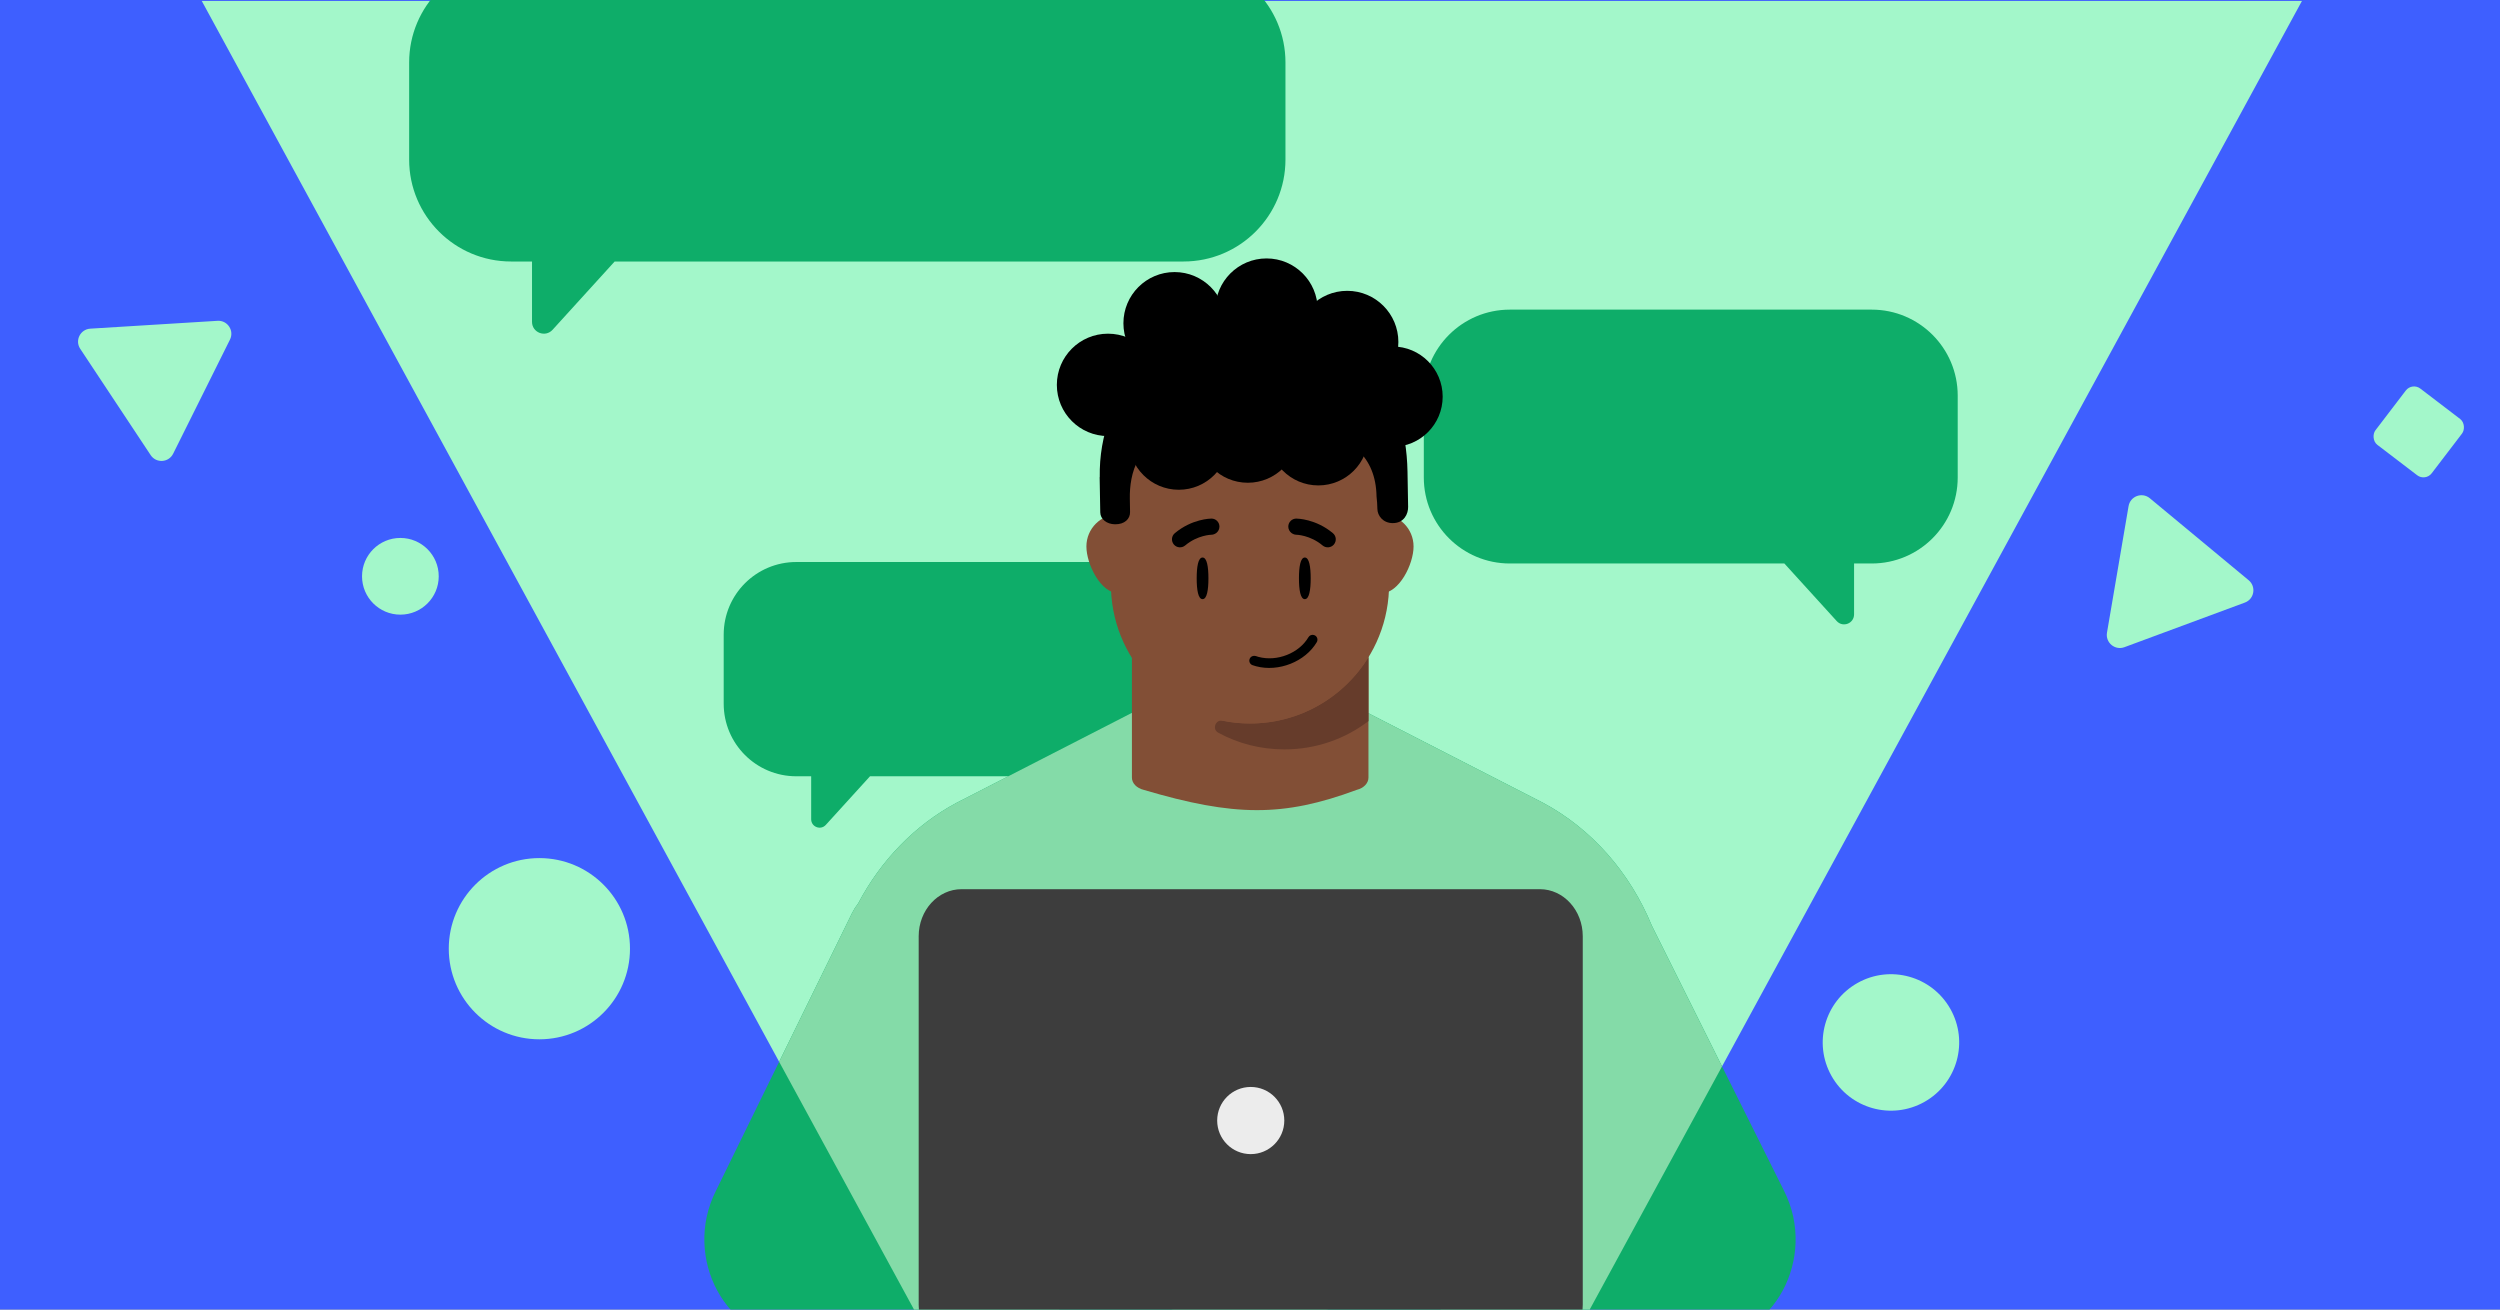 <svg fill="none" height="495" viewBox="0 0 945 495" width="945" xmlns="http://www.w3.org/2000/svg" xmlns:xlink="http://www.w3.org/1999/xlink"><rect x="0" y="0" width="945" height="495" fill="#808080" stroke="none"/><clipPath id="clip0_1720_685"><path d="M0 0H945V495H0Z"/></clipPath><g clip-path="url(#clip0_1720_685)"><path d="M0 0H945V495H0Z" fill="#3e5fff"/><path d="M76.257.342 349.782 502.886C351.053 505.22 353.498 506.673 356.156 506.673H590.247C592.905 506.673 595.35 505.22 596.621 502.886L870.146.342H76.257Z" fill="#a3f7ca"/><path clip-rule="evenodd" d="M193.197-14.92C171.911-14.92 154.656 2.335 154.656 23.621V60.307C154.656 81.593 171.911 98.848 193.197 98.848H201.101V121.657C201.101 125.739 206.126 127.682 208.872 124.661L232.338 98.848H447.365C468.651 98.848 485.906 81.593 485.906 60.307V23.621C485.906 2.335 468.651-14.92 447.365-14.92H193.197Z" fill="#0ead69" fill-rule="evenodd"/><path clip-rule="evenodd" d="M300.996 212.44C285.842 212.44 273.557 224.725 273.557 239.878V265.996C273.557 281.15 285.842 293.435 300.995 293.435H306.623V309.673C306.623 312.579 310.2 313.962 312.155 311.812L328.861 293.435H423.252C438.406 293.435 450.69 281.15 450.69 265.996V239.878C450.69 224.725 438.406 212.44 423.252 212.44H300.996Z" fill="#0ead69" fill-rule="evenodd"/><path clip-rule="evenodd" d="M707.506 117.039C725.46 117.039 740.015 131.594 740.015 149.548V180.492C740.015 198.446 725.46 213.001 707.506 213.001H700.839V232.241C700.839 235.684 696.6 237.322 694.284 234.774L674.49 213.001H570.707C552.753 213.001 538.198 198.446 538.198 180.492V149.548C538.198 131.594 552.753 117.039 570.707 117.039H707.506Z" fill="#0ead69" fill-rule="evenodd"/><path d="M545.633 506.562 301.141 506.557C274.648 506.557 257.835 475.554 270.592 450.179L322.074 345.135C322.752 343.786 323.543 342.542 324.429 341.406 332.983 325.189 345.846 311.852 361.657 303.419L428.562 269.101H516.286L583.196 303.419C601.669 313.282 616.12 329.827 624.373 349.849L674.395 450.184C687.152 475.558 670.344 506.562 643.846 506.562H545.633Z" fill="#0ead69"/><path clip-rule="evenodd" d="M650.926 403.111 624.373 349.849C616.12 329.827 601.669 313.281 583.196 303.419L516.286 269.101H428.562L361.657 303.419C345.846 311.852 332.983 325.189 324.429 341.406 323.543 342.542 322.752 343.786 322.074 345.135L294.521 401.355 349.782 502.886C350.843 504.835 352.723 506.17 354.862 506.557H399.354L401.948 479.152C423.977 490.744 447.731 498.363 472.419 498.498 497.166 498.364 520.955 490.71 543.032 479.076L545.633 506.562H591.514C593.664 506.181 595.555 504.843 596.621 502.886L650.926 403.111Z" fill="#84dba8" fill-rule="evenodd"/><path d="M582.054 511.019H363.494C354.529 511.019 347.261 503.05 347.261 493.222V353.899C347.261 344.072 354.529 336.107 363.494 336.107H582.049C591.014 336.107 598.282 344.077 598.282 353.899V493.222C598.282 503.04 591.004 511.019 582.049 511.019H582.054Z" fill="#3d3d3d"/><path d="M472.777 436.258C479.776 436.258 485.465 430.574 485.465 423.563 485.465 416.552 479.786 410.868 472.777 410.868 465.767 410.868 460.094 416.552 460.094 423.563 460.094 430.574 465.772 436.258 472.777 436.258Z" fill="#ececec"/><path d="M432.3 298.565C429.649 297.914 427.867 296.046 427.867 293.949V219.069H517.289 517.279V293.924C517.279 296.046 515.497 297.919 512.846 298.565 485.038 308.88 466.537 308.691 432.3 298.565Z" fill="#824f36"/><path d="M517.279 248.437V272.584C508.443 279.327 497.423 283.272 485.489 283.272 476.435 283.272 467.927 281.006 460.491 276.957 458.073 275.64 459.448 271.894 462.149 272.415 465.509 273.106 468.979 273.469 472.538 273.469 491.406 273.469 508.021 263.467 517.279 248.437Z" fill="#663c2b"/><path d="M434.975 206.563C434.975 199.82 429.53 194.39 422.824 194.39 416.117 194.39 410.662 199.82 410.662 206.563 410.662 213.305 416.107 224.256 422.824 224.256 429.54 224.256 434.975 213.265 434.975 206.563Z" fill="#824f36"/><path d="M534.325 206.563C534.325 199.82 528.88 194.39 522.163 194.39 515.447 194.39 510.002 199.82 510.002 206.563 510.002 213.305 515.447 224.256 522.163 224.256 528.88 224.256 534.325 213.265 534.325 206.563Z" fill="#824f36"/><path d="M472.484 273.484C444.263 273.484 421.086 251.185 419.959 222.988L418.177 194.439C416.936 163.55 441.622 137.828 472.493 137.828 503.365 137.828 528.041 163.55 526.81 194.439L525.028 222.988C523.901 251.185 500.714 273.484 472.493 273.484H472.484Z" fill="#824f36"/><g fill="#000000"><path d="M446.055 164.424C429.848 165.672 426.909 179.325 427.073 188.497L427.162 193.57C427.207 196.104 425.157 198.24 421.444 198.181 418.331 198.131 415.944 196.233 415.899 193.694L415.666 180.359H415.71C415.149 148.237 438.291 122.828 472.851 121.139 513.323 119.161 531.476 146.2 532.037 178.316L532.27 191.617C532.315 194.141 530.806 197.758 526.432 197.738 522.754 197.719 520.694 194.906 520.649 192.382 520.625 190.832 520.515 189.247 520.332 187.652 520.069 172.563 510.419 164.703 495.447 162.969L446.06 164.42 446.055 164.424Z"/><path d="M418.823 164.837C429.501 164.837 438.157 156.172 438.157 145.484 438.157 134.796 429.501 126.132 418.823 126.132 408.144 126.132 399.488 134.796 399.488 145.484 399.488 156.172 408.144 164.837 418.823 164.837Z"/><path d="M443.985 141.544C454.664 141.544 463.32 132.88 463.32 122.192 463.32 111.504 454.664 102.839 443.985 102.839 433.307 102.839 424.65 111.504 424.65 122.192 424.65 132.88 433.307 141.544 443.985 141.544Z"/><path d="M478.753 136.392C489.431 136.392 498.088 127.727 498.088 117.039 498.088 106.351 489.431 97.687 478.753 97.687 468.075 97.687 459.418 106.351 459.418 117.039 459.418 127.727 468.075 136.392 478.753 136.392Z"/><path d="M509.252 148.64C519.93 148.64 528.587 139.975 528.587 129.287 528.587 118.599 519.93 109.935 509.252 109.935 498.574 109.935 489.917 118.599 489.917 129.287 489.917 139.975 498.574 148.64 509.252 148.64Z"/><path d="M526.383 168.901C536.847 168.901 545.33 160.41 545.33 149.936 545.33 139.462 536.847 130.971 526.383 130.971 515.918 130.971 507.435 139.462 507.435 149.936 507.435 160.41 515.918 168.901 526.383 168.901Z"/><path d="M445.589 185.128C456.053 185.128 464.536 176.638 464.536 166.164 464.536 155.69 456.053 147.199 445.589 147.199 435.124 147.199 426.641 155.69 426.641 166.164 426.641 176.638 435.124 185.128 445.589 185.128Z"/><path d="M471.67 182.48C482.134 182.48 490.617 173.989 490.617 163.515 490.617 153.041 482.134 144.55 471.67 144.55 461.205 144.55 452.722 153.041 452.722 163.515 452.722 173.989 461.205 182.48 471.67 182.48Z"/><path d="M498.331 183.489C508.796 183.489 517.279 174.998 517.279 164.524 517.279 154.05 508.796 145.559 498.331 145.559 487.867 145.559 479.384 154.05 479.384 164.524 479.384 174.998 487.867 183.489 498.331 183.489Z"/><path d="M456.787 218.611C456.787 222.959 456.236 226.481 454.569 226.481 452.901 226.481 452.35 222.959 452.35 218.611 452.35 214.264 452.901 210.741 454.569 210.741 456.236 210.741 456.787 214.264 456.787 218.611Z"/><path d="M495.442 218.611C495.442 222.959 494.891 226.481 493.223 226.481 491.555 226.481 491.004 222.959 491.004 218.611 491.004 214.264 491.555 210.741 493.223 210.741 494.891 210.741 495.442 214.264 495.442 218.611Z"/><path d="M459.751 201.474C460.491 200.898 460.962 200.014 460.952 199.02 460.932 197.37 459.587 196.014 457.919 196.024 457.597 196.024 450.558 196.118 444.094 201.534 442.804 202.607 442.635 204.5 443.707 205.812 444.78 207.094 446.691 207.263 447.981 206.19 452.707 202.215 457.894 202.13 457.959 202.13 458.624 202.12 459.24 201.837 459.751 201.474Z"/><path d="M488.175 201.474C487.435 200.898 486.964 200.014 486.974 199.02 486.993 197.37 488.339 196.014 490.007 196.024 490.329 196.024 497.368 196.118 503.831 201.534 505.122 202.607 505.291 204.5 504.219 205.812 503.146 207.094 501.235 207.263 499.944 206.19 495.219 202.215 490.031 202.13 489.967 202.13 489.302 202.12 488.686 201.837 488.175 201.474Z"/><path d="M474.668 247.99C473.63 247.712 472.662 248.219 472.345 249.118 472.007 250.052 472.513 251.11 473.452 251.433 473.888 251.582 474.335 251.726 474.777 251.841 483.31 254.126 493.382 250.122 497.75 242.724 497.994 242.301 498.058 241.814 497.939 241.337 497.82 240.86 497.522 240.468 497.095 240.214 496.956 240.125 496.807 240.075 496.638 240.026 495.844 239.812 495.005 240.16 494.588 240.87 491.024 246.927 482.744 250.196 475.705 248.308 475.353 248.214 474.99 248.114 474.653 247.97V247.99H474.673 474.668Z"/></g><circle cx="203.885" cy="358.609" fill="#a3f7ca" r="34.249"/><circle cx="151.345" cy="217.841" fill="#a3f7ca" r="14.496"/><circle cx="714.492" cy="394.161" fill="#a3f7ca" r="25.781" transform="matrix(.871 -.492 .492 .871 -101.471 402.26)"/><path d="M30.329 131.855C28.239 128.701 30.347 124.467 34.124 124.234L82.23 121.269C86.007 121.036 88.619 124.979 86.933 128.366L65.447 171.51C63.76 174.897 59.039 175.188 56.949 172.034L30.329 131.855Z" fill="#a3f7ca"/><path d="M803.038 244.634C799.465 245.957 795.799 242.916 796.439 239.16L804.599 191.315C805.239 187.559 809.706 185.904 812.639 188.337L849.994 219.326C852.927 221.759 852.126 226.454 848.553 227.778L803.038 244.634Z" fill="#a3f7ca"/><rect fill="#a3f7ca" height="26.755" rx="3.91" transform="matrix(.795 .607 -.607 .795 274.944 -523.637)" width="26.755" x="911.408" y="144.55"/></g></svg>